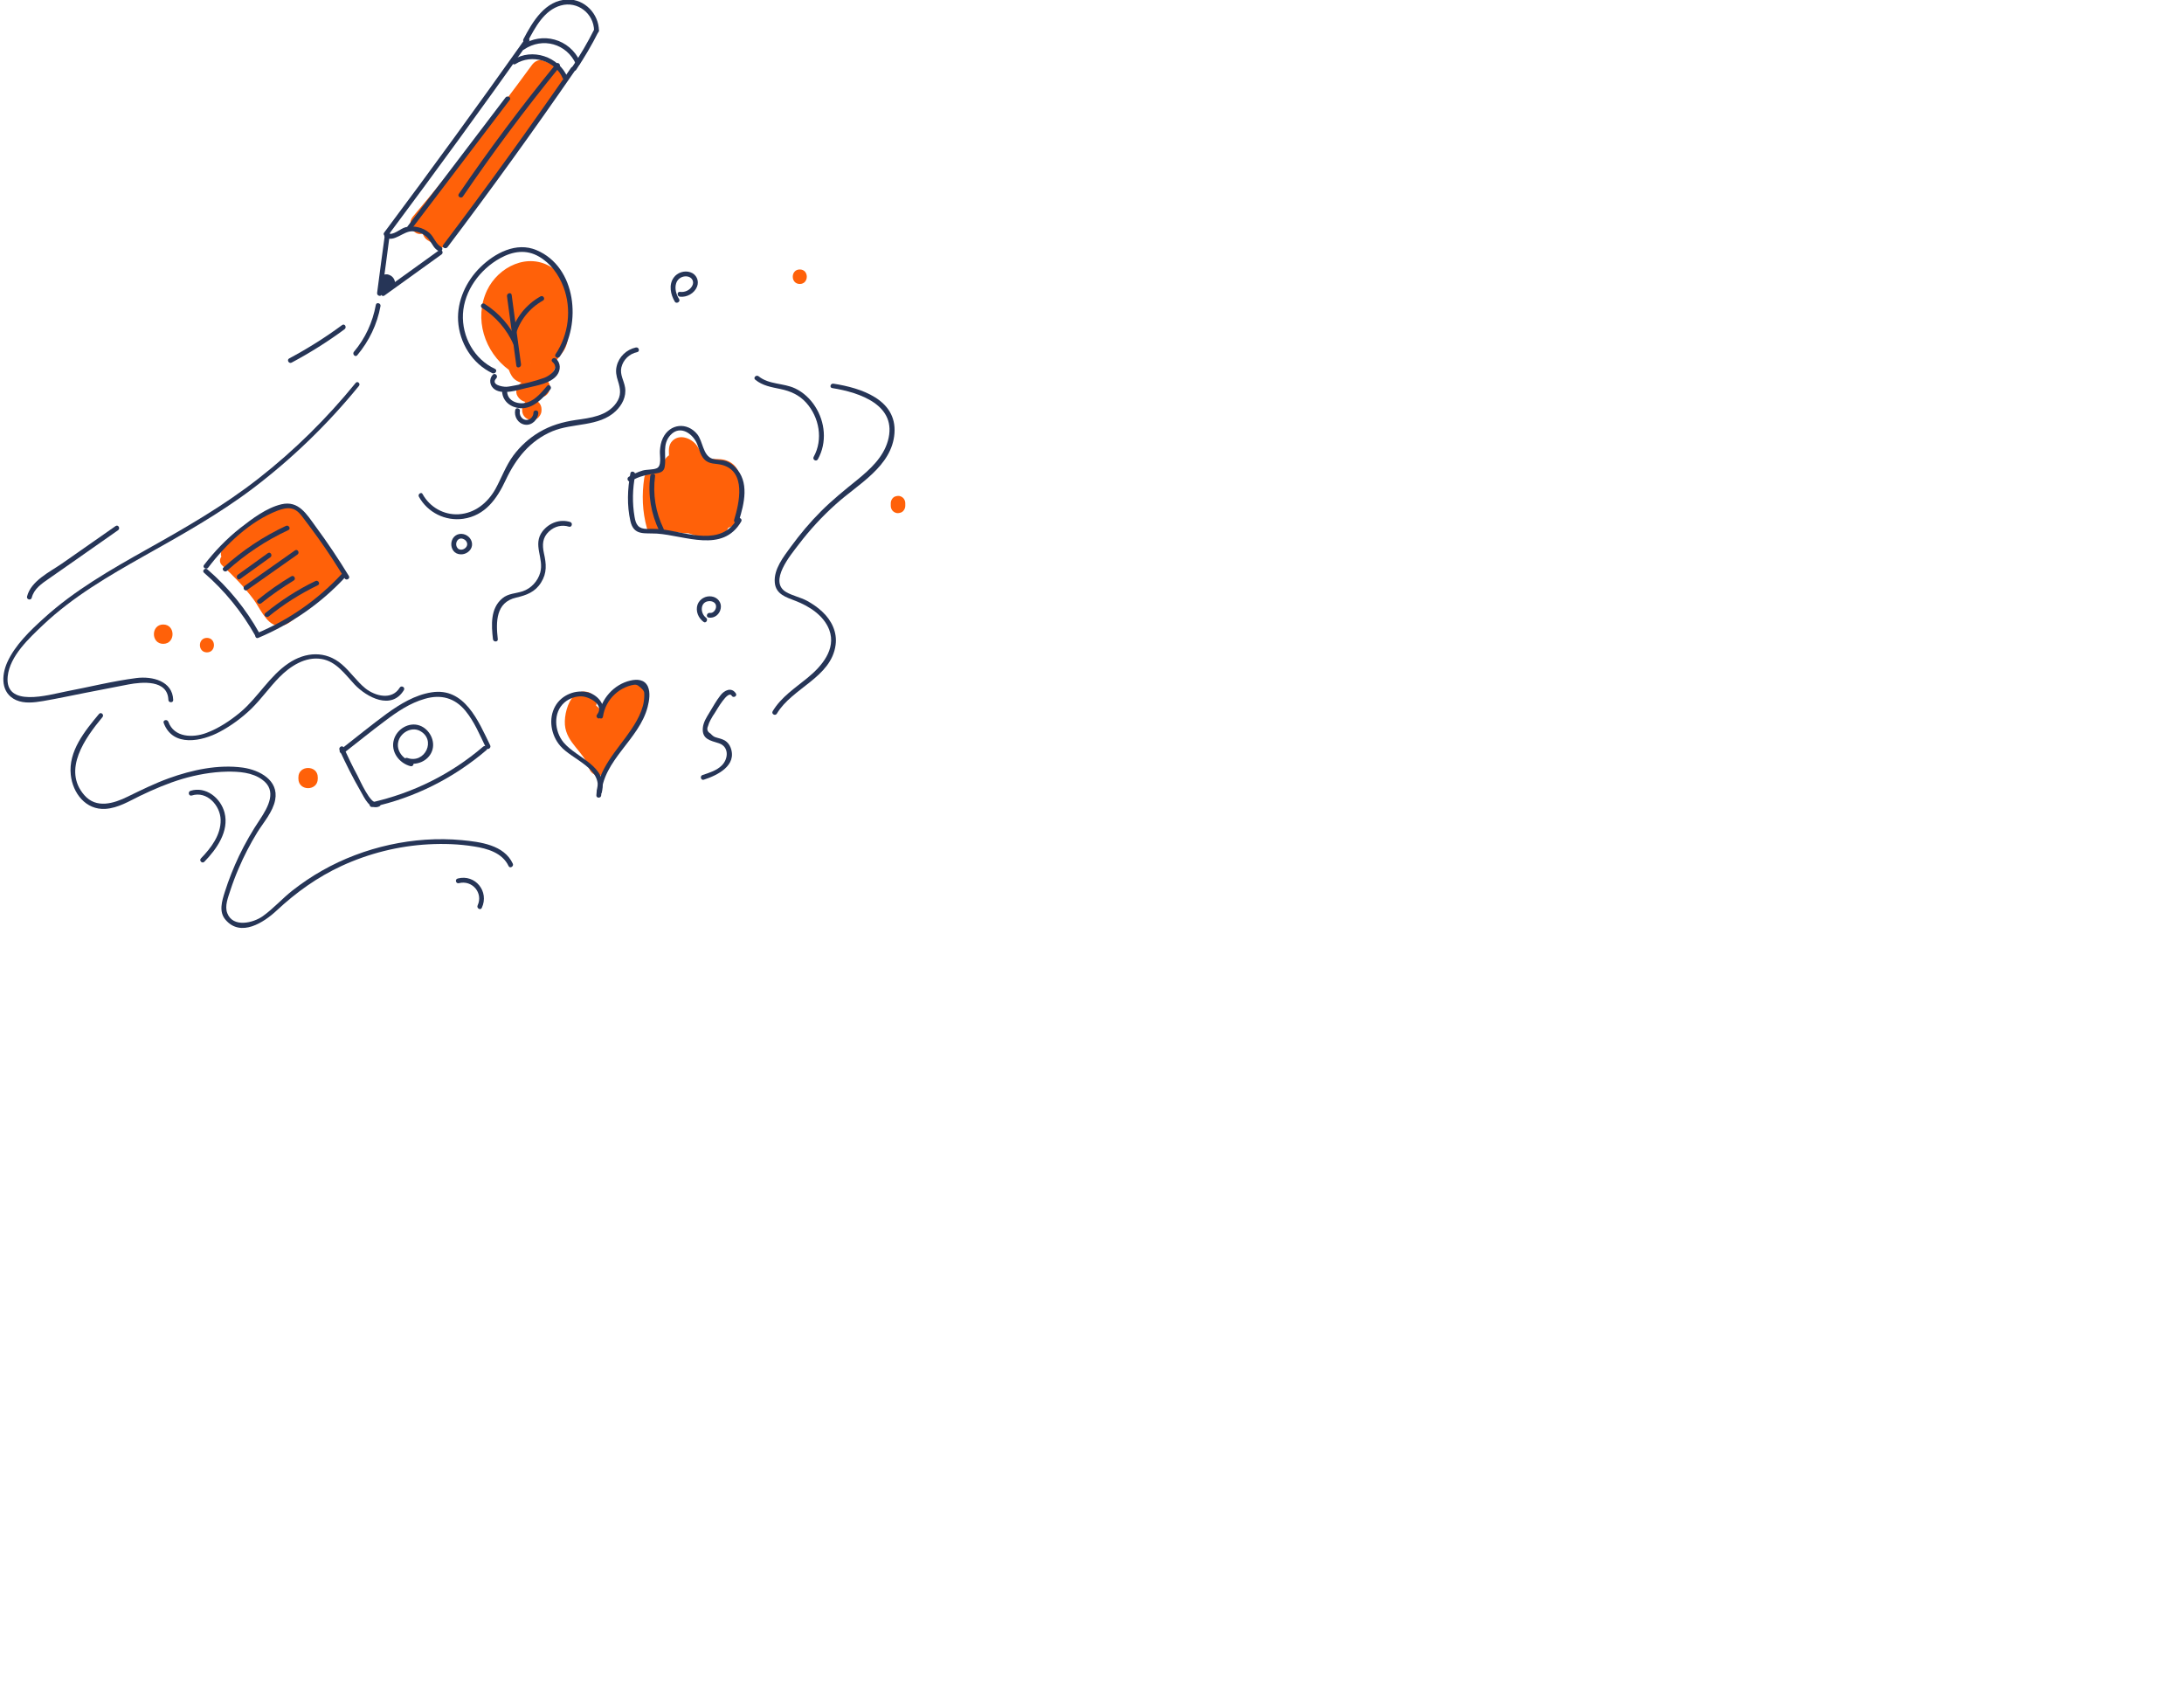 <svg width="550" height="430" xmlns="http://www.w3.org/2000/svg">

 <g>
  <title>background</title>
  <rect fill="none" id="canvas_background" height="402" width="582" y="-1" x="-1"/>
 </g>
 <g>
  <title>Layer 1</title>
  <path id="svg_114" fill="#FF6109" d="m149.979,175.887c-1.015,-2.111 -3.9,-2.273 -5.444,-0.69c-1.665,1.704 -2.437,4.992 -2.275,7.305c0.366,4.667 4.916,6.858 6.135,11.038c0.569,1.908 3.494,2.517 4.469,0.569c1.625,-3.206 3.9,-5.966 5.931,-8.888c1.787,-2.598 4.509,-6.615 3.534,-9.943c-0.406,-1.421 -1.665,-2.638 -3.209,-2.8c-1.869,-0.203 -3.169,0.933 -4.266,2.313c-1.097,1.42 -2.072,2.881 -2.884,4.464c-0.731,1.38 -1.3,3.003 -2.722,3.774c1.178,0.487 2.397,0.974 3.575,1.461c-0.528,-1.745 -1.056,-3.49 -1.544,-5.194c-1.34,0.771 -2.722,1.582 -4.062,2.354c1.828,2.069 4.956,2.353 7.15,0.608c1.015,-0.811 1.584,-1.907 2.275,-2.962c0.325,-0.487 0.609,-0.934 1.097,-1.258c0.325,-0.244 0.731,-0.406 1.137,-0.528c0.813,-0.041 0.772,-0.122 -0.081,-0.244c-0.406,-0.689 -0.813,-1.42 -1.219,-2.11c0,0.081 0,0.203 0,0.284c0.609,-0.771 1.178,-1.583 1.788,-2.354c-0.082,0.041 -0.163,0.041 -0.244,0.082c-2.966,0.933 -1.706,5.641 1.3,4.707c0.081,-0.04 0.162,-0.04 0.244,-0.081c1.096,-0.325 1.706,-1.258 1.787,-2.354c0,-0.081 0,-0.203 0,-0.284c0.041,-0.852 -0.528,-1.664 -1.219,-2.11c-2.031,-1.299 -5.037,-0.041 -6.703,1.298c-0.934,0.772 -1.584,1.664 -2.234,2.679c-0.406,0.649 -0.853,2.029 -1.625,1.136c-1.625,-1.826 -4.753,0.122 -4.063,2.354c0.528,1.745 1.057,3.49 1.544,5.195c0.447,1.542 2.194,2.232 3.575,1.461c2.072,-1.096 3.209,-3.003 4.225,-5.032c0.609,-1.177 1.219,-2.314 1.991,-3.369c0.122,-0.203 1.218,-1.339 1.178,-1.542c-1.056,-0.893 -1.585,-0.852 -1.666,0.122c-0.081,0.324 -0.203,0.608 -0.325,0.893c-2.031,4.91 -6.094,8.644 -8.49,13.351c1.503,0.203 2.965,0.406 4.468,0.569c-0.772,-2.638 -2.518,-4.546 -4.184,-6.656c-0.691,-0.893 -1.463,-1.867 -1.706,-2.963c-0.163,-0.771 -0.082,-1.461 0.122,-2.191c0.121,-0.487 0.284,-0.934 0.487,-1.38c0.691,-0.974 0,-1.218 -2.031,-0.69c1.34,2.882 5.525,0.406 4.184,-2.394z"/>
  <path id="svg_115" fill="#FF6109" d="m152.619,189.198c3.575,-4.301 6.703,-8.887 9.303,-13.798c1.462,-2.76 -2.763,-5.235 -4.225,-2.476c-2.397,4.586 -5.2,8.888 -8.531,12.825c-1.991,2.394 1.422,5.844 3.453,3.449z"/>
  <path id="svg_116" fill="#FF6109" d="m162.247,120.329c-0.65,4.261 -0.487,8.441 0.65,12.621c0.61,2.273 4.144,1.299 3.535,-0.974c-0.935,-3.49 -1.219,-7.102 -0.65,-10.673c0.325,-2.314 -3.21,-3.288 -3.535,-0.974z"/>
  <path id="svg_117" fill="#FF6109" d="m163.628,122.196c4.469,1.907 8.044,-1.827 8.206,-6.21c0,-0.405 -0.243,-1.501 -0.081,-1.866c-0.081,0 -0.162,0 -0.203,0c0.366,0.121 0.65,0.324 0.813,0.689c0.65,0.812 0.975,1.867 1.665,2.679c1.422,1.664 3.372,1.907 5.444,2.029c1.016,0.041 2.234,-0.081 2.844,0.893c0.609,0.933 0.284,2.516 0.203,3.571c-0.081,1.461 -0.203,2.963 -0.325,4.424c-0.041,0.365 -0.406,1.745 0.122,1.217c-0.325,0.366 -1.666,0.447 -2.113,0.569c-2.681,0.608 -5.444,0.852 -8.165,0.689c-1.422,-0.081 -3.575,0.082 -4.388,-1.176c-0.731,-1.177 -0.772,-2.963 -0.569,-4.302c-1.097,0.162 -2.234,0.284 -3.331,0.446c0.975,2.151 1.909,4.302 2.884,6.493c0.65,1.421 3.007,1.015 3.332,-0.446c0.975,-4.383 -0.366,-8.969 1.015,-13.271c-1.015,0.284 -2.031,0.528 -3.047,0.812c1.179,1.42 0.894,4.464 1.179,6.209c0.325,2.029 0.893,3.896 1.828,5.682c0.853,1.542 3.534,0.893 3.412,-0.934c-0.325,-4.87 -0.65,-9.78 -0.934,-14.65c-1.178,0.162 -2.397,0.325 -3.575,0.487c1.706,4.586 1.95,9.375 0.609,14.082c0.894,-0.365 1.788,-0.73 2.681,-1.095c-2.275,-1.746 -3.981,-4.018 -5.159,-6.616c-0.772,-1.663 -3.494,-0.811 -3.412,0.934c0.081,1.623 0.121,3.247 0.203,4.87c1.218,0 2.437,0 3.656,0c-0.081,-2.029 0,-4.018 0.406,-6.006c0.163,-0.69 0.325,-1.421 0.528,-2.111c0.122,-0.446 0.285,-0.933 0.447,-1.38c0.528,-0.649 0.447,-0.892 -0.244,-0.73c1.95,2.76 2.194,6.899 1.869,10.105c1.138,-0.325 2.275,-0.609 3.413,-0.933c-0.935,-1.908 -1.544,-3.937 -1.788,-6.047c-0.122,-1.096 -0.162,-2.192 -0.081,-3.287c0,-0.163 0.203,-1.299 0.122,-1.38c-0.285,0.04 -0.569,0.04 -0.853,0.081c0.162,0.325 0.325,0.609 0.487,0.933c1.869,3.815 2.438,8.117 1.991,12.338c1.137,-0.325 2.275,-0.609 3.412,-0.934c-0.731,-1.583 -1.3,-3.246 -1.625,-4.951c-0.122,-0.73 -0.203,-1.461 -0.122,-2.191c0.041,-0.406 0.122,-0.812 0.244,-1.218c0.447,-0.487 0.488,-0.69 0.122,-0.568c-0.487,-0.081 -0.934,-0.122 -1.422,-0.203c0.65,0.325 1.056,3.531 1.178,4.261c0.244,1.745 0.203,3.572 -0.04,5.317c1.178,0 2.356,0 3.534,0c-0.447,-1.299 -0.772,-2.638 -0.975,-3.978c-0.203,-1.298 -0.081,-2.637 -0.487,-3.896c0.893,2.801 0.731,5.763 -0.082,8.523c1.097,-0.162 2.235,-0.284 3.332,-0.446c-0.488,-1.056 -0.894,-2.192 -1.097,-3.369c-0.122,-0.568 -0.163,-1.136 -0.203,-1.704c0,-0.244 -0.041,-0.487 0,-0.731c0.121,-0.568 -0.163,-0.609 -0.813,-0.162c-0.366,-0.284 -0.731,-0.568 -1.097,-0.852c2.316,3.977 -2.315,8.4 -6.256,7.832c0.447,0.568 0.894,1.177 1.341,1.745c-0.041,-0.73 -0.285,-1.785 -0.041,-2.475c-0.284,0.365 -0.569,0.73 -0.853,1.095c-0.691,0.447 3.006,-0.081 1.462,-0.243c-2.112,-0.203 -2.437,3.044 -0.487,3.571c1.95,0.528 3.737,1.583 5.809,1.339c1.788,-0.202 3.128,-1.258 3.86,-2.84c0.772,-1.664 0.934,-3.612 0.69,-5.439c-0.122,-1.014 -0.365,-1.948 -0.772,-2.84c-0.162,-0.406 -0.365,-0.812 -0.568,-1.218c-0.122,-0.243 -0.285,-0.487 -0.447,-0.73c-0.163,-0.366 -0.244,-0.284 -0.163,0.243c1.138,0.325 2.275,0.609 3.413,0.934c0.04,-0.772 0.122,-1.502 0.162,-2.273c-1.178,0.162 -2.397,0.325 -3.575,0.487c0.691,2.029 0.569,3.896 -0.243,5.884c-0.894,2.192 2.64,3.125 3.534,0.974c1.016,-2.556 1.097,-5.235 0.244,-7.832c-0.65,-1.989 -3.453,-1.583 -3.575,0.487c-0.041,0.771 -0.122,1.501 -0.163,2.273c-0.122,1.785 2.641,2.556 3.413,0.933c0.893,-1.948 0.65,-4.464 -1.422,-5.56c-1.788,-0.933 -4.185,-0.122 -5.038,1.705c-1.178,2.516 1.463,4.748 1.706,7.183c0.122,1.136 0.122,3.409 -1.137,3.977c-1.219,0.528 -3.534,-0.893 -4.672,-1.218c-0.162,1.177 -0.325,2.395 -0.487,3.572c3.696,0.324 3.778,-4.546 1.218,-6.128c-1.259,-0.771 -2.965,-1.38 -4.306,-0.568c-1.666,1.014 -1.178,3.043 -1.137,4.667c0.04,0.73 0.528,1.664 1.34,1.745c6.5,0.933 12.432,-4.262 11.172,-11.039c-0.244,-1.339 -0.772,-2.841 -2.275,-3.125c-1.259,-0.243 -2.519,0.487 -3.047,1.623c-1.34,2.882 0.244,7.143 1.463,9.781c0.69,1.502 2.925,0.974 3.331,-0.446c0.812,-2.719 1.056,-5.52 0.569,-8.32c-0.366,-2.11 -1.016,-4.87 -3.657,-4.951c-5.89,-0.122 -3.453,9.537 -2.437,12.581c0.528,1.542 3.209,1.907 3.534,0c0.488,-3.125 0.447,-6.25 -0.365,-9.334c-0.488,-1.827 -1.463,-5.398 -4.103,-4.465c-2.113,0.771 -2.763,3.815 -2.763,5.804c0,2.922 1.056,5.803 2.275,8.36c0.853,1.826 3.25,0.69 3.413,-0.933c0.365,-3.409 0.081,-6.859 -0.894,-10.146c-0.691,-2.314 -1.95,-6.981 -5.038,-6.859c-3.006,0.081 -3.168,3.937 -3.168,6.128c0,3.531 0.893,6.94 2.437,10.146c0.853,1.786 3.25,0.69 3.413,-0.933c0.325,-2.882 0.04,-5.804 -0.854,-8.563c-0.65,-2.03 -1.706,-4.952 -4.143,-5.236c-2.682,-0.284 -3.616,2.801 -4.225,4.789c-0.894,2.922 -1.178,6.006 -1.057,9.091c0.122,2.354 3.738,2.354 3.657,0c-0.082,-1.624 -0.122,-3.247 -0.203,-4.87c-1.138,0.324 -2.275,0.609 -3.413,0.933c1.463,3.206 3.697,5.804 6.459,7.914c0.975,0.73 2.397,-0.081 2.682,-1.096c1.543,-5.276 1.34,-10.876 -0.61,-16.03c-0.69,-1.786 -3.737,-1.705 -3.575,0.487c0.325,4.87 0.65,9.78 0.935,14.65c1.137,-0.324 2.275,-0.608 3.412,-0.933c-2.112,-3.937 -0.69,-9.172 -3.575,-12.662c-0.934,-1.136 -2.681,-0.406 -3.047,0.812c-1.422,4.342 -0.04,8.887 -1.015,13.27c1.097,-0.162 2.234,-0.284 3.331,-0.446c-0.975,-2.151 -1.909,-4.302 -2.884,-6.493c-0.61,-1.38 -3.088,-1.056 -3.332,0.446c-0.447,2.841 -0.243,6.818 2.235,8.766c1.137,0.893 2.64,0.974 4.062,1.136c1.91,0.203 3.86,0.284 5.81,0.163c1.868,-0.122 3.696,-0.406 5.525,-0.812c1.218,-0.284 2.843,-0.487 3.697,-1.461c1.096,-1.177 0.893,-3.084 1.015,-4.586c0.122,-1.786 0.325,-3.531 0.366,-5.316c0.04,-2.922 -1.138,-5.479 -4.144,-6.21c-1.219,-0.284 -2.478,-0.121 -3.738,-0.324c-1.95,-0.284 -2.153,-1.948 -3.209,-3.328c-1.341,-1.786 -4.225,-2.922 -6.053,-1.177c-1.178,1.136 -0.934,2.597 -0.894,4.058c0.041,1.299 -0.609,4.586 -2.681,3.693c-2.478,-0.568 -4.347,2.598 -2.194,3.491z"/>
  <path id="svg_118" fill="#FF6109" d="m55.973,142.406c2.844,2.598 5.525,5.398 7.841,8.482c1.544,2.029 3.128,6.088 5.891,6.656c1.625,0.325 2.925,-0.528 4.144,-1.502c1.666,-1.339 3.291,-2.719 4.956,-4.099c1.666,-1.379 3.291,-2.719 4.956,-4.099c1.178,-0.974 2.519,-1.866 2.6,-3.53c0.081,-1.583 -0.934,-2.76 -1.869,-3.937c-1.3,-1.664 -2.641,-3.328 -3.941,-4.992c-1.3,-1.664 -2.641,-3.327 -3.941,-4.991c-0.975,-1.218 -1.869,-2.841 -3.494,-3.206c-1.462,-0.325 -2.803,0.527 -4.022,1.176c-1.625,0.853 -3.209,1.827 -4.713,2.841c-2.966,2.029 -5.728,4.343 -8.247,6.94c-0.772,0.812 -0.691,2.313 0.366,2.881c2.641,1.34 5.159,2.922 7.434,4.87c1.016,0.853 1.991,1.786 2.925,2.76c0.447,0.487 0.894,0.974 1.341,1.502c0.284,0.324 0.569,0.69 0.853,1.014c0.366,0.974 0.894,0.934 1.544,-0.203c0.163,1.096 0.284,2.232 0.447,3.328c4.225,-2.557 8.084,-5.722 11.416,-9.375c1.381,-1.542 -0.366,-3.896 -2.234,-2.881c-2.844,1.542 -5.769,2.8 -8.816,3.774c0.691,0.893 1.381,1.786 2.072,2.679c1.706,-2.719 3.819,-5.073 6.297,-7.143c-0.975,-0.73 -1.909,-1.461 -2.884,-2.232c-2.234,3.328 -5.037,6.25 -8.247,8.644c0.894,0.69 1.788,1.38 2.681,2.07c1.056,-3.815 3.209,-7.183 6.419,-9.578c-0.853,-0.852 -1.666,-1.664 -2.519,-2.516c-1.828,3.612 -4.388,6.696 -7.678,9.05c0.609,0 1.219,0 1.828,0c0.122,0.122 0.203,0.284 0.325,0.406c0.081,-0.325 0.163,-0.649 0.244,-0.933c0.122,-0.406 0.244,-0.812 0.406,-1.258c0.366,-1.096 0.853,-2.111 1.381,-3.125c1.016,-1.908 2.275,-3.572 3.778,-5.114c-0.975,-0.73 -1.909,-1.461 -2.884,-2.232c-2.153,4.424 -5.119,8.279 -8.856,11.526c1.056,0.446 2.072,0.852 3.128,1.298c0.447,-4.788 2.519,-9.171 5.891,-12.621c-0.975,-0.73 -1.909,-1.461 -2.884,-2.232c-1.666,3.247 -4.103,5.803 -7.272,7.63c0.934,0.527 1.828,1.055 2.763,1.582c-0.041,-1.461 0.163,-2.881 0.853,-4.18c0.284,-0.568 0.65,-1.095 1.056,-1.542c0.65,-0.771 1.869,-0.974 0.731,-1.704c-0.528,-0.65 -0.812,-0.609 -0.853,0.203c-0.203,0.405 -0.366,0.811 -0.569,1.217c-0.325,0.609 -0.65,1.177 -0.975,1.745c-0.366,0.568 -0.731,1.136 -1.137,1.664c-0.325,0.406 -0.609,0.812 -0.975,1.218c-0.569,0.324 -0.609,0.568 -0.122,0.689c0.284,0.366 0.569,0.731 0.853,1.096c-0.406,-1.298 0.934,-3.733 1.544,-4.829c0.366,-0.609 2.478,-4.099 3.413,-3.896c0.447,0.081 1.056,2.354 1.219,2.759c0.325,0.893 0.609,1.827 0.812,2.76c0.203,0.934 0.447,1.908 0.447,2.841c0,1.096 0,1.136 -0.894,0.365c-2.559,-2.191 -2.844,-7.751 0.934,-9.009c1.909,-0.65 2.478,1.785 2.925,3.165c0.65,1.989 1.259,4.018 1.909,6.047c1.016,-0.609 2.031,-1.177 3.047,-1.786c-2.275,-2.232 -3.494,-5.072 -3.575,-8.279c-0.772,0.569 -1.544,1.177 -2.316,1.746c4.266,1.623 4.956,6.98 5.525,10.876c0.325,2.313 3.859,1.339 3.534,-0.974c-0.812,-5.519 -2.316,-11.282 -8.084,-13.433c-1.097,-0.406 -2.356,0.649 -2.316,1.745c0.081,4.139 1.706,7.914 4.631,10.836c1.259,1.258 3.616,0 3.047,-1.786c-0.731,-2.313 -1.381,-4.627 -2.194,-6.899c-0.569,-1.624 -1.3,-3.328 -2.803,-4.302c-3.25,-2.151 -7.069,0.284 -8.734,3.247c-1.909,3.449 -1.422,7.751 1.178,10.673c2.153,2.394 6.338,3.693 7.516,-0.325c1.056,-3.571 -0.772,-8.847 -2.559,-11.931c-2.438,-4.14 -6.459,-1.015 -8.531,1.664c-1.097,1.42 -1.95,2.962 -2.559,4.626c-0.569,1.542 -1.503,4.059 -0.366,5.56c2.681,3.49 6.541,-2.435 7.719,-4.383c1.016,-1.623 2.478,-3.855 2.234,-5.884c-0.244,-1.908 -2.031,-2.801 -3.737,-2.07c-3.737,1.623 -5.647,6.615 -5.484,10.389c0.041,1.38 1.503,2.273 2.763,1.583c3.656,-2.11 6.622,-5.195 8.572,-8.928c0.934,-1.786 -1.381,-3.734 -2.884,-2.232c-4.062,4.139 -6.419,9.415 -6.947,15.178c-0.163,1.704 2.031,2.232 3.128,1.298c3.941,-3.409 7.15,-7.589 9.425,-12.256c0.853,-1.785 -1.341,-3.774 -2.884,-2.232c-2.356,2.435 -4.225,5.235 -5.525,8.36c-0.853,2.07 -2.641,6.007 0.122,7.427c0.569,0.284 1.3,0.365 1.828,0c3.819,-2.719 6.906,-6.169 9.019,-10.349c0.731,-1.461 -0.894,-3.693 -2.519,-2.516c-3.981,3.003 -6.784,6.98 -8.084,11.769c-0.406,1.421 1.341,3.044 2.681,2.07c3.778,-2.76 6.947,-6.047 9.588,-9.943c1.219,-1.826 -1.381,-3.449 -2.884,-2.232c-2.722,2.232 -4.997,4.87 -6.866,7.873c-0.853,1.339 0.569,3.166 2.072,2.679c3.372,-1.055 6.622,-2.435 9.709,-4.14c-0.731,-0.974 -1.462,-1.907 -2.234,-2.881c-3.128,3.449 -6.703,6.412 -10.684,8.806c-1.462,0.893 -0.975,2.76 0.447,3.328c1.706,0.69 3.534,-0.69 3.616,-2.435c0.122,-2.11 -2.072,-4.099 -3.372,-5.479c-3.291,-3.571 -7.231,-6.493 -11.537,-8.644c0.122,0.974 0.244,1.908 0.366,2.882c1.909,-1.948 3.941,-3.734 6.094,-5.357c1.95,-1.461 4.388,-3.409 6.703,-4.18c0.691,-0.244 0.65,-0.366 1.219,0.202c0.569,0.569 1.016,1.259 1.462,1.867c0.894,1.137 1.828,2.314 2.722,3.45c0.975,1.258 1.991,2.516 2.966,3.774c0.528,0.69 2.681,2.76 2.519,3.531c-0.163,0.893 -2.397,2.191 -3.128,2.8c-1.137,0.934 -2.275,1.867 -3.413,2.8c-1.137,0.934 -2.275,1.867 -3.413,2.801c-0.487,0.405 -1.544,1.582 -2.397,1.136c-0.325,-0.162 -0.894,-1.38 -1.097,-1.664c-2.966,-4.464 -6.5,-8.482 -10.441,-12.094c-1.625,-1.42 -4.225,1.137 -2.478,2.719z"/>
  <path id="svg_119" fill="#FF6109" d="m57.922,139.159c1.462,2.841 10.644,18.668 14.544,13.271c1.381,-1.908 -1.788,-3.734 -3.169,-1.826c-0.081,0.081 -0.122,0.202 -0.203,0.284c0.528,-0.284 1.056,-0.609 1.584,-0.893c-0.691,0.081 -2.356,-2.232 -2.803,-2.76c-0.894,-1.014 -1.788,-2.029 -2.6,-3.125c-1.584,-2.151 -2.966,-4.423 -4.184,-6.777c-1.056,-2.111 -4.225,-0.244 -3.169,1.826z"/>
  <path id="svg_120" fill="#FF6109" d="m130.6,89.04c-4.347,-3.166 -6.013,-9.659 -3.291,-14.407c1.341,-2.354 3.778,-4.261 6.622,-3.937c2.925,0.325 4.347,2.435 4.55,5.195c0.122,1.542 -0.041,3.125 -0.081,4.667c-0.081,1.461 0.081,3.166 -0.325,4.586c-0.406,1.42 -1.869,2.192 -2.438,3.612c-0.487,1.218 0.041,2.273 -1.381,2.679c-0.406,0.122 -0.975,0.081 -1.341,0.203c-0.65,-0.081 -0.65,0.041 0,0.325c-0.162,-0.528 -0.284,-1.015 -0.446,-1.542c-0.529,-1.786 -1.057,-3.612 -1.585,-5.397c-0.894,-3.003 -2.762,-7.427 -0.406,-10.227c-0.975,0.122 -1.95,0.243 -2.966,0.365c1.422,1.055 0.894,5.357 0.975,6.818c0.122,3.044 0.244,6.088 0.366,9.131c0.122,3.206 4.55,3.084 4.875,0c0.325,-3.206 -0.122,-6.372 -0.244,-9.618c-0.081,-1.38 -0.081,-2.8 0.122,-4.18c0.081,-0.69 0.244,-1.339 0.447,-1.989c0.122,-0.446 0.325,-0.893 0.528,-1.299c0.447,-0.69 0.447,-0.771 0.041,-0.243c-0.61,0.081 -1.26,0.162 -1.869,0.243c-0.122,-0.041 0.447,1.461 0.528,1.786c0.163,0.609 0.244,1.258 0.325,1.867c0.163,1.704 0.163,3.45 0.081,5.154c-0.04,0.771 -0.122,1.542 -0.243,2.354c-0.082,0.487 -0.163,0.974 -0.244,1.461c-0.406,0.974 0.284,1.218 2.072,0.609c0.162,-0.325 -0.285,-1.623 -0.325,-1.988c-0.082,-0.852 -0.122,-1.745 -0.082,-2.597c0.041,-1.664 0.244,-3.247 0.65,-4.87c0.122,-0.487 0.244,-0.933 0.407,-1.42c0.609,-1.055 -0.041,-1.42 -1.95,-1.055c-0.163,0.284 0.487,1.826 0.568,2.11c0.366,1.704 0.447,3.45 0.285,5.195c-0.081,0.812 -0.163,3.45 -1.097,3.652c-3.047,0.731 -1.747,5.438 1.3,4.708c3.209,-0.771 4.103,-4.018 4.509,-6.899c0.447,-3.409 0.285,-7.264 -1.015,-10.47c-1.26,-3.084 -4.957,-3.125 -6.582,-0.284c-1.624,2.841 -1.99,6.859 -1.95,10.065c0.041,2.597 0.082,7.061 3.21,7.995c3.453,1.015 4.672,-2.719 5.037,-5.316c0.488,-3.409 0.61,-6.899 0.041,-10.308c-0.406,-2.516 -2.031,-7.346 -5.484,-6.412c-3.332,0.852 -3.982,6.656 -4.144,9.415c-0.203,4.139 0.69,8.238 0.284,12.378c1.625,0 3.25,0 4.875,0c-0.162,-4.099 -0.325,-8.198 -0.528,-12.297c-0.122,-3.125 -0.609,-5.885 -3.25,-7.833c-0.772,-0.609 -2.315,-0.365 -2.965,0.365c-2.682,3.166 -2.885,7.062 -1.951,10.958c0.488,2.11 1.179,4.221 1.788,6.29c0.569,1.948 0.894,4.302 1.95,6.006c1.666,2.76 6.297,2.11 8.694,0.69c1.259,-0.731 2.112,-1.948 2.437,-3.368c0.203,-0.893 0.122,-1.258 0.691,-1.989c0.65,-0.812 1.3,-1.461 1.706,-2.435c0.691,-1.542 0.731,-3.247 0.813,-4.87c0.081,-2.029 0.284,-4.099 0.243,-6.169c-0.081,-3.612 -1.259,-7.021 -4.387,-9.091c-6.013,-3.977 -13.569,-0.284 -16.413,5.722c-3.331,7.102 -0.65,15.503 5.566,20.048c2.478,1.907 4.916,-2.313 2.397,-4.139z"/>
  <path id="svg_121" fill="#FF6109" d="m130.357,99.793c0.813,1.299 2.275,1.786 3.738,1.339c0.65,-0.203 1.218,-0.568 1.706,-1.014c0.122,-0.122 0.284,-0.244 0.406,-0.406c0.122,-0.122 0.081,-0.122 -0.081,0.041c0.772,-0.406 0.162,-0.528 -1.788,-0.446c0.975,0.812 2.519,1.014 3.453,0c0.854,-0.893 1.016,-2.557 0,-3.45c-1.178,-1.015 -2.681,-1.177 -4.062,-0.365c-0.447,0.243 -0.894,0.609 -1.219,1.015c-0.284,0.365 0.366,-0.243 -0.081,0.081c0.081,-0.041 0.162,-0.081 0.244,-0.081c-0.853,0.203 -0.244,0.487 1.828,0.852c-0.691,-1.096 -2.194,-1.623 -3.331,-0.893c-1.016,0.69 -1.544,2.192 -0.813,3.328z"/>
  <path id="svg_122" fill="#FF6109" d="m131.494,102.999c0,0.122 0,0.244 0,0.366c0,0.608 0.285,1.298 0.731,1.704c0.407,0.406 1.097,0.731 1.707,0.731c0.65,-0.041 1.3,-0.244 1.706,-0.731c0.447,-0.487 0.731,-1.055 0.731,-1.704c0,-0.122 0,-0.244 0,-0.366c0,-0.608 -0.284,-1.298 -0.731,-1.704c-0.406,-0.406 -1.097,-0.731 -1.706,-0.731c-0.65,0.041 -1.3,0.244 -1.707,0.731c-0.446,0.446 -0.731,1.015 -0.731,1.704z"/>
  <path id="svg_123" fill="#FF6109" d="m107.364,58.114c10.685,-12.703 20.922,-25.77 30.753,-39.203c-0.934,0.365 -1.828,0.731 -2.762,1.136c0.934,0.284 1.625,0.771 2.315,1.461c-0.121,-0.974 -0.243,-1.948 -0.365,-2.963c-9.385,13.393 -18.728,26.744 -28.113,40.137c1.097,-0.284 2.235,-0.568 3.332,-0.893c-0.813,-0.487 -1.625,-0.974 -2.438,-1.502c0.284,1.096 0.569,2.232 0.894,3.328c4.265,-5.56 8.165,-11.323 11.7,-17.37c1.584,-2.719 -2.641,-5.154 -4.225,-2.476c-3.535,6.006 -7.435,11.81 -11.7,17.37c-0.813,1.055 -0.122,2.719 0.894,3.328c0.812,0.487 1.625,0.974 2.437,1.502c1.178,0.731 2.6,0.203 3.331,-0.893c9.385,-13.393 18.728,-26.744 28.113,-40.137c0.609,-0.893 0.325,-2.232 -0.366,-2.963c-1.259,-1.299 -2.762,-2.192 -4.469,-2.719c-1.096,-0.365 -2.112,0.243 -2.762,1.136c-9.547,13.068 -19.541,25.811 -29.981,38.189c-2.032,2.476 1.422,5.966 3.412,3.531z"/>
  <path id="svg_124" fill="#FF6109" d="m80.023,196.098c0,-0.122 0,-0.244 0,-0.366c0,-3.125 -4.875,-3.125 -4.875,0c0,0.122 0,0.244 0,0.366c0,3.165 4.875,3.165 4.875,0c0,-0.122 0,-0.244 0,-0.366c0,-3.125 -4.875,-3.125 -4.875,0c0,0.122 0,0.244 0,0.366c0,3.165 4.875,3.165 4.875,0z"/>
  <path id="svg_125" fill="#FF6109" d="m41.104,162.129c3.128,0 3.128,-4.87 0,-4.87c-3.128,0 -3.128,4.87 0,4.87z"/>
  <path id="svg_126" fill="#FF6109" d="m52.113,164.28c2.356,0 2.356,-3.652 0,-3.652c-2.356,0 -2.356,3.652 0,3.652z"/>
  <path id="svg_127" fill="#FF6109" d="m201.41,71.507c2.356,0 2.356,-3.652 0,-3.652c-2.356,0 -2.356,3.652 0,3.652z"/>
  <path id="svg_128" fill="#FF6109" d="m224.322,126.7c0,0.243 0,0.446 0,0.69c0,0.487 0.203,0.974 0.528,1.298c0.325,0.325 0.854,0.569 1.3,0.528c0.488,-0.041 0.975,-0.162 1.3,-0.528c0.325,-0.365 0.529,-0.811 0.529,-1.298c0,-0.244 0,-0.447 0,-0.69c0,-0.487 -0.204,-0.974 -0.529,-1.299c-0.325,-0.325 -0.853,-0.568 -1.3,-0.527c-0.487,0.04 -0.975,0.162 -1.3,0.527c-0.325,0.365 -0.528,0.812 -0.528,1.299z"/>
  <path id="svg_129" fill="#263557" d="m209.574,97.724c6.906,1.096 16.575,4.302 14.016,13.311c-1.178,4.14 -4.428,7.102 -7.638,9.74c-3.168,2.557 -6.297,5.073 -9.181,7.954c-2.762,2.76 -5.281,5.763 -7.597,8.929c-1.828,2.516 -4.347,5.641 -4.062,9.009c0.243,3.003 2.884,3.734 5.281,4.667c3.453,1.34 7.109,3.693 8.45,7.305c1.787,4.87 -1.95,9.172 -5.484,12.054c-3.169,2.597 -6.622,4.829 -8.775,8.4c-0.407,0.69 0.65,1.299 1.056,0.609c3.859,-6.493 13.69,-9.091 14.787,-17.288c0.447,-3.207 -1.015,-6.21 -3.331,-8.361c-1.137,-1.095 -2.478,-1.988 -3.859,-2.759c-1.666,-0.893 -3.616,-1.258 -5.241,-2.192c-4.55,-2.638 1.138,-9.375 3.088,-11.931c2.803,-3.693 5.931,-7.102 9.384,-10.187c5.525,-5.032 14.178,-9.496 14.787,-17.897c0.61,-8.522 -8.531,-11.404 -15.275,-12.459c-0.853,-0.203 -1.178,0.974 -0.406,1.096z"/>
  <path id="svg_130" fill="#263557" d="m89.568,96.426c-7.231,8.888 -15.397,16.964 -24.416,24.025c-8.856,6.94 -18.484,12.459 -28.275,17.938c-9.019,5.073 -18.119,10.268 -25.837,17.288c-3.453,3.125 -7.272,6.778 -9.222,11.12c-1.503,3.369 -1.625,7.752 2.234,9.497c2.112,0.933 4.591,0.609 6.784,0.243c3.575,-0.608 7.109,-1.38 10.644,-2.069c3.616,-0.69 7.231,-1.421 10.847,-2.111c3.453,-0.649 9.912,-1.258 10.075,3.896c0.041,0.771 1.259,0.771 1.219,0c-0.163,-4.789 -5.281,-6.006 -9.222,-5.519c-6.013,0.771 -11.944,2.273 -17.916,3.409c-4.184,0.812 -15.356,4.18 -14.544,-3.815c0.528,-5.154 5.403,-9.618 8.938,-12.987c7.475,-7.061 16.453,-12.296 25.391,-17.329c9.384,-5.275 18.728,-10.47 27.341,-16.963c9.912,-7.508 18.891,-16.193 26.731,-25.811c0.569,-0.568 -0.284,-1.42 -0.772,-0.812z"/>
  <path id="svg_131" fill="#263557" d="m24.933,179.783c-3.575,4.302 -7.759,9.375 -7.109,15.341c0.487,4.586 3.778,8.887 8.734,8.563c3.169,-0.203 5.972,-1.948 8.734,-3.287c3.453,-1.664 6.987,-3.166 10.644,-4.262c3.616,-1.055 7.394,-1.745 11.172,-1.826c3.006,-0.041 6.419,0.162 8.938,2.029c3.819,2.76 1.462,6.899 -0.569,9.984c-1.991,2.962 -3.737,6.006 -5.281,9.212c-1.381,2.922 -2.6,5.966 -3.575,9.05c-0.731,2.313 -1.584,5.033 0.203,7.062c3.819,4.423 9.628,0.649 12.838,-2.354c4.916,-4.586 10.238,-8.401 16.372,-11.242c6.866,-3.165 14.341,-5.032 21.857,-5.438c3.819,-0.203 7.678,-0.081 11.456,0.528c3.372,0.527 7.15,1.582 8.734,4.951c0.325,0.69 1.382,0.081 1.057,-0.609c-2.194,-4.748 -8.207,-5.479 -12.838,-5.925c-6.053,-0.568 -12.228,-0.122 -18.159,1.177c-5.931,1.299 -11.741,3.49 -17.022,6.493c-2.6,1.461 -5.037,3.125 -7.394,4.951c-2.641,2.07 -4.875,4.627 -7.556,6.534c-2.397,1.705 -7.516,2.963 -8.938,-0.771c-0.691,-1.826 0.203,-3.936 0.772,-5.722c0.609,-1.867 1.3,-3.693 2.072,-5.479c1.341,-3.165 2.925,-6.209 4.713,-9.131c1.584,-2.557 3.941,-5.154 4.509,-8.198c0.934,-4.951 -3.941,-7.508 -8.125,-8.117c-6.216,-0.852 -12.797,0.569 -18.647,2.679c-3.575,1.299 -6.947,2.963 -10.359,4.626c-3.534,1.746 -7.922,3.085 -10.928,-0.365c-5.606,-6.412 0.284,-14.488 4.55,-19.642c0.528,-0.568 -0.325,-1.42 -0.853,-0.812z"/>
  <path id="svg_132" fill="#263557" d="m48.294,200.319c3.819,-1.217 7.191,2.516 7.272,6.128c0.081,3.815 -2.438,7.102 -4.956,9.7c-0.569,0.568 0.325,1.42 0.853,0.852c3.087,-3.166 6.297,-7.67 5.078,-12.378c-0.975,-3.693 -4.713,-6.696 -8.572,-5.479c-0.731,0.244 -0.447,1.421 0.325,1.177z"/>
  <path id="svg_133" fill="#263557" d="m190.197,95.614c1.869,1.542 4.062,1.867 6.378,2.354c2.519,0.528 4.713,1.502 6.459,3.449c3.291,3.693 4.307,9.253 1.869,13.636c-0.365,0.69 0.65,1.299 1.056,0.609c2.357,-4.221 1.869,-9.415 -0.731,-13.392c-1.219,-1.867 -2.925,-3.491 -4.997,-4.465c-2.925,-1.38 -6.581,-0.933 -9.181,-3.044c-0.609,-0.487 -1.462,0.365 -0.853,0.852z"/>
  <path id="svg_134" fill="#263557" d="m41.224,182.057c2.316,6.209 9.669,4.626 14.178,2.191c2.884,-1.542 5.566,-3.531 7.922,-5.803c2.519,-2.476 4.55,-5.398 7.028,-7.914c2.722,-2.76 6.541,-5.276 10.644,-4.586c3.697,0.609 5.931,3.896 8.287,6.412c3.087,3.247 9.303,6.575 12.431,1.421c0.406,-0.69 -0.65,-1.299 -1.056,-0.609c-1.991,3.246 -6.216,2.11 -8.653,0.162c-2.194,-1.786 -3.778,-4.221 -5.931,-6.047c-4.062,-3.49 -9.141,-3.165 -13.447,-0.243c-4.753,3.206 -7.638,8.522 -11.984,12.215c-2.559,2.151 -5.525,4.14 -8.694,5.317c-3.372,1.258 -8.084,1.177 -9.547,-2.801c-0.284,-0.771 -1.462,-0.446 -1.178,0.285z"/>
  <path id="svg_135" fill="#263557" d="m51.38,144.232c5.2,4.505 9.547,9.862 12.919,15.869c0.366,0.689 1.422,0.081 1.056,-0.609c-3.413,-6.128 -7.8,-11.526 -13.122,-16.112c-0.569,-0.527 -1.462,0.365 -0.853,0.852z"/>
  <path id="svg_136" fill="#263557" d="m52.437,142.934c4.388,-5.804 10.603,-11.729 17.509,-14.367c1.097,-0.405 2.356,-0.771 3.534,-0.487c1.462,0.325 2.316,1.583 3.169,2.719c1.219,1.583 2.397,3.207 3.575,4.83c2.316,3.247 4.509,6.615 6.581,10.024c0.406,0.649 1.462,0.041 1.056,-0.609c-2.6,-4.261 -5.403,-8.441 -8.369,-12.459c-2.234,-3.044 -4.266,-6.615 -8.613,-5.6c-3.778,0.892 -7.394,3.652 -10.359,5.965c-3.453,2.719 -6.5,5.885 -9.181,9.375c-0.406,0.609 0.65,1.218 1.097,0.609z"/>
  <path id="svg_137" fill="#263557" d="m65.031,160.628c8.287,-3.49 15.681,-8.604 21.816,-15.178c0.528,-0.568 -0.325,-1.421 -0.853,-0.852c-5.972,6.412 -13.203,11.485 -21.288,14.853c-0.731,0.325 -0.406,1.502 0.325,1.177z"/>
  <path id="svg_138" fill="#263557" d="m57.149,143.745c4.631,-4.18 9.791,-7.629 15.478,-10.267c0.691,-0.325 0.081,-1.38 -0.609,-1.055c-5.769,2.678 -11.009,6.209 -15.722,10.47c-0.609,0.487 0.284,1.38 0.853,0.852z"/>
  <path id="svg_139" fill="#263557" d="m60.521,145.775c2.519,-1.826 5.037,-3.612 7.556,-5.438c0.65,-0.447 0.041,-1.502 -0.609,-1.055c-2.519,1.826 -5.037,3.612 -7.556,5.438c-0.65,0.487 -0.041,1.542 0.609,1.055z"/>
  <path id="svg_140" fill="#263557" d="m62.228,148.576c4.225,-2.963 8.45,-5.966 12.675,-8.929c0.65,-0.446 0.041,-1.501 -0.609,-1.055c-4.225,2.963 -8.45,5.966 -12.675,8.929c-0.65,0.446 -0.041,1.501 0.609,1.055z"/>
  <path id="svg_141" fill="#263557" d="m65.802,151.904c2.6,-2.11 5.322,-3.977 8.166,-5.722c0.691,-0.406 0.041,-1.461 -0.609,-1.056c-2.966,1.746 -5.769,3.734 -8.409,5.885c-0.609,0.528 0.244,1.38 0.853,0.893z"/>
  <path id="svg_142" fill="#263557" d="m67.671,155.231c3.819,-3.125 7.963,-5.722 12.391,-7.873c0.691,-0.325 0.081,-1.38 -0.609,-1.055c-4.55,2.191 -8.734,4.91 -12.634,8.076c-0.609,0.487 0.244,1.339 0.853,0.852z"/>
  <path id="svg_143" fill="#263557" d="m151.196,180.717c1.991,-2.516 -0.365,-5.601 -3.006,-6.331c-3.169,-0.893 -6.784,0.609 -8.369,3.449c-1.787,3.166 -1.056,7.305 1.26,9.984c2.965,3.49 10.684,5.601 9.303,11.363c-0.203,0.771 0.975,1.096 1.178,0.325c1.584,-6.574 -6.338,-8.604 -9.628,-12.54c-2.316,-2.8 -2.722,-7.508 0.203,-10.065c1.178,-1.015 2.844,-1.623 4.387,-1.542c1.828,0.081 5.769,2.07 3.86,4.545c-0.528,0.568 0.325,1.421 0.812,0.812z"/>
  <path id="svg_144" fill="#263557" d="m151.847,180.473c0.325,-2.191 1.341,-4.139 2.966,-5.641c0.772,-0.73 1.666,-1.299 2.641,-1.745c0.487,-0.203 1.015,-0.406 1.543,-0.528c1.138,-0.243 1.382,-0.243 2.316,0.569c0.934,0.852 0.975,1.095 0.934,2.272c0,0.447 -0.081,0.893 -0.122,1.299c-0.121,0.812 -0.365,1.583 -0.65,2.354c-0.609,1.664 -1.543,3.206 -2.518,4.667c-3.494,5.195 -8.491,9.943 -8.775,16.558c-0.041,0.771 1.178,0.771 1.218,0c0.366,-8.888 9.588,-14.001 11.7,-22.28c0.407,-1.583 0.732,-3.612 0.041,-5.154c-0.853,-1.786 -2.722,-1.867 -4.428,-1.461c-4.144,0.974 -7.313,4.585 -7.963,8.766c-0.203,0.771 0.975,1.136 1.097,0.324z"/>
  <path id="svg_145" fill="#263557" d="m158.752,119.193c-0.731,3.937 -0.893,8.076 0,12.013c0.854,3.774 3.575,2.962 6.704,3.165c7.109,0.487 16.534,4.992 21.206,-3.043c0.406,-0.69 -0.65,-1.299 -1.056,-0.609c-3.982,6.858 -12.35,3.49 -18.444,2.638c-1.422,-0.203 -2.763,-0.203 -4.185,-0.163c-2.193,0 -2.843,-1.055 -3.168,-3.003c-0.61,-3.53 -0.528,-7.102 0.162,-10.633c0.081,-0.811 -1.097,-1.136 -1.219,-0.365z"/>
  <path id="svg_146" fill="#263557" d="m158.916,121.141c2.193,-1.339 4.103,-1.582 6.581,-1.988c1.056,-0.163 1.747,-0.568 1.909,-1.664c0.447,-2.76 -0.731,-5.601 1.463,-7.954c2.437,-2.638 5.728,-0.284 6.743,2.394c0.488,1.258 0.772,2.719 1.747,3.734c1.26,1.339 2.925,0.974 4.51,1.42c6.134,1.664 4.306,9.578 3.006,13.839c-0.244,0.73 0.934,1.055 1.178,0.325c1.381,-4.424 2.763,-9.943 -0.934,-13.636c-0.61,-0.609 -1.3,-1.096 -2.072,-1.421c-1.178,-0.487 -2.478,-0.243 -3.697,-0.69c-2.356,-0.852 -2.316,-4.342 -3.738,-6.128c-2.559,-3.165 -6.946,-2.719 -8.693,0.974c-0.488,1.015 -0.65,2.07 -0.732,3.166c-0.081,1.298 0.529,3.896 -0.853,4.423c-0.975,0.406 -2.478,0.244 -3.534,0.569c-1.259,0.365 -2.397,0.933 -3.494,1.582c-0.65,0.447 -0.04,1.502 0.61,1.055z"/>
  <path id="svg_147" fill="#263557" d="m163.75,119.883c-0.61,4.789 0.203,9.537 2.315,13.879c0.325,0.69 1.382,0.082 1.057,-0.608c-2.032,-4.14 -2.763,-8.685 -2.153,-13.271c0.121,-0.771 -1.097,-0.771 -1.219,0z"/>
  <path id="svg_148" fill="#263557" d="m124.668,92.895c-5.24,-2.435 -8.368,-8.076 -8.084,-13.839c0.325,-5.885 4.306,-11.242 9.384,-14.042c3.169,-1.745 6.541,-2.273 9.75,-0.406c2.925,1.664 4.997,4.545 6.175,7.63c2.113,5.601 1.341,11.972 -1.99,16.964c-0.447,0.649 0.609,1.258 1.056,0.609c5.525,-8.238 4.266,-22.564 -5.85,-26.826c-5.078,-2.151 -10.481,0.731 -14.137,4.302c-3.575,3.49 -5.891,8.482 -5.607,13.514c0.325,5.56 3.575,10.795 8.653,13.19c0.732,0.284 1.341,-0.771 0.65,-1.096z"/>
  <path id="svg_149" fill="#263557" d="m124.1,94.355c-1.057,1.136 -0.772,2.881 0.528,3.734c2.112,1.38 5.769,0.122 8.003,-0.406c2.397,-0.568 6.012,-1.096 7.637,-3.206c0.975,-1.299 0.975,-3.084 -0.284,-4.18c-0.609,-0.487 -1.462,0.365 -0.853,0.852c1.869,1.583 -0.569,3.409 -2.031,3.977c-1.219,0.446 -2.478,0.812 -3.738,1.136c-1.178,0.284 -2.356,0.568 -3.534,0.771c-0.731,0.122 -1.544,0.325 -2.275,0.365c-1.056,0.041 -4.103,-0.528 -2.56,-2.151c0.529,-0.609 -0.325,-1.461 -0.893,-0.893z"/>
  <path id="svg_150" fill="#263557" d="m126.456,98.698c0.163,2.395 2.194,3.937 4.55,4.099c3.25,0.203 5.688,-2.516 7.597,-4.748c0.487,-0.609 -0.366,-1.461 -0.853,-0.852c-1.341,1.583 -2.844,3.409 -4.835,4.099c-2.031,0.73 -5.037,-0.082 -5.2,-2.598c-0.081,-0.771 -1.3,-0.771 -1.259,0z"/>
  <path id="svg_151" fill="#263557" d="m129.747,103.244c-0.325,1.664 0.69,3.409 2.437,3.693c1.788,0.284 3.331,-1.299 3.372,-3.003c0,-0.772 -1.219,-0.772 -1.219,0c0,1.014 -0.975,2.029 -2.072,1.785c-0.934,-0.203 -1.543,-1.258 -1.34,-2.151c0.162,-0.771 -1.016,-1.095 -1.178,-0.324z"/>
  <path id="svg_152" fill="#263557" d="m121.418,77.555c3.494,2.232 6.175,5.357 7.881,9.131c0.325,0.731 1.382,0.081 1.057,-0.609c-1.788,-3.977 -4.632,-7.224 -8.329,-9.578c-0.69,-0.406 -1.3,0.649 -0.609,1.055z"/>
  <path id="svg_153" fill="#263557" d="m127.675,74.592c0.772,5.844 1.584,11.688 2.356,17.491c0.122,0.771 1.26,0.446 1.178,-0.325c-0.771,-5.844 -1.584,-11.688 -2.356,-17.491c-0.122,-0.771 -1.259,-0.446 -1.178,0.325z"/>
  <path id="svg_154" fill="#263557" d="m129.787,84.535c1.056,-3.815 3.493,-6.899 6.946,-8.847c0.691,-0.365 0.082,-1.42 -0.609,-1.055c-3.697,2.07 -6.378,5.479 -7.516,9.578c-0.203,0.771 0.975,1.096 1.179,0.325z"/>
  <path id="svg_155" fill="#263557" d="m85.506,188.874c1.625,3.531 3.372,7.021 5.322,10.389c0.975,1.664 2.275,4.83 4.672,3.815c0.731,-0.324 0.081,-1.339 -0.609,-1.055c-1.544,0.649 -4.306,-5.641 -4.834,-6.656c-1.259,-2.313 -2.397,-4.707 -3.494,-7.102c-0.325,-0.73 -1.381,-0.121 -1.056,0.609z"/>
  <path id="svg_156" fill="#263557" d="m86.603,189.605c3.453,-2.679 6.825,-5.438 10.319,-8.036c3.047,-2.313 6.338,-4.545 10.075,-5.6c4.022,-1.177 7.516,-0.244 10.197,3.003c2.275,2.76 3.656,6.169 5.2,9.334c0.325,0.69 1.381,0.081 1.056,-0.609c-2.965,-6.087 -6.459,-14.691 -14.787,-13.352c-4.144,0.65 -7.882,2.922 -11.254,5.357c-3.981,2.922 -7.8,6.047 -11.7,9.091c-0.569,0.446 0.284,1.299 0.894,0.812z"/>
  <path id="svg_157" fill="#263557" d="m93.835,203.201c10.603,-2.314 20.434,-7.265 28.681,-14.326c0.609,-0.528 -0.284,-1.38 -0.853,-0.853c-8.085,6.94 -17.753,11.729 -28.153,14.042c-0.772,0.163 -0.447,1.34 0.325,1.137z"/>
  <path id="svg_158" fill="#263557" d="m103.706,191.756c-2.154,-0.528 -3.941,-2.638 -3.413,-4.951c0.488,-2.232 3.209,-3.856 5.363,-2.801c4.346,2.192 1.381,8.442 -3.088,6.859c-0.731,-0.243 -1.056,0.933 -0.325,1.177c2.519,0.893 5.566,-0.325 6.541,-2.881c0.975,-2.517 -0.61,-5.56 -3.088,-6.453c-2.681,-0.974 -5.728,0.852 -6.5,3.531c-0.894,3.003 1.3,5.965 4.185,6.696c0.771,0.203 1.096,-0.974 0.325,-1.177z"/>
  <path id="svg_159" fill="#263557" d="m125.359,160.954c-0.487,-4.343 -0.528,-9.294 4.632,-10.471c2.6,-0.609 4.753,-1.38 6.256,-3.774c1.544,-2.435 1.34,-4.708 0.731,-7.386c-0.447,-2.111 -0.406,-3.937 1.3,-5.52c1.381,-1.258 3.209,-1.745 4.997,-1.177c0.731,0.244 1.056,-0.933 0.325,-1.176c-2.6,-0.812 -5.322,0.202 -6.988,2.353c-2.559,3.369 0.447,6.778 -0.568,10.39c-0.61,2.151 -2.275,3.977 -4.428,4.707c-1.747,0.569 -3.616,0.528 -5.079,1.745c-3.087,2.517 -2.803,6.778 -2.396,10.309c0.081,0.771 1.3,0.771 1.218,0z"/>
  <path id="svg_160" fill="#263557" d="m115.446,138.226c-1.259,-1.015 -0.243,-3.287 1.382,-2.435c0.65,0.325 1.056,1.096 0.69,1.786c-0.365,0.69 -1.3,1.055 -1.99,0.69c-0.691,-0.366 -1.3,0.69 -0.61,1.055c1.26,0.609 2.803,0.162 3.575,-0.974c0.813,-1.218 0.285,-2.76 -0.894,-3.49c-1.178,-0.731 -2.762,-0.528 -3.534,0.69c-0.691,1.136 -0.528,2.719 0.528,3.571c0.61,0.446 1.463,-0.406 0.853,-0.893z"/>
  <path id="svg_161" fill="#263557" d="m171.021,75.322c-0.731,-1.177 -1.178,-2.678 -0.731,-4.018c0.365,-1.136 1.503,-1.826 2.681,-1.704c1.3,0.122 1.991,1.339 1.3,2.476c-0.609,1.055 -1.869,1.583 -3.047,1.42c-0.772,-0.081 -0.772,1.136 0,1.218c1.747,0.203 3.656,-0.852 4.306,-2.516c0.61,-1.502 -0.162,-3.165 -1.706,-3.652c-1.462,-0.487 -3.25,0.081 -4.144,1.339c-1.34,1.826 -0.812,4.302 0.285,6.128c0.406,0.568 1.462,-0.041 1.056,-0.69z"/>
  <path id="svg_162" fill="#263557" d="m105.492,125.078c2.194,3.977 6.663,6.209 11.172,5.56c5.525,-0.812 8.491,-5.032 10.684,-9.74c2.56,-5.438 6.094,-9.903 11.741,-12.297c5.119,-2.151 11.741,-1.055 15.966,-5.073c1.625,-1.542 2.722,-3.693 2.356,-5.966c-0.284,-1.745 -1.341,-3.206 -0.934,-5.032c0.487,-1.989 2.031,-3.45 3.981,-3.855c0.772,-0.162 0.447,-1.339 -0.325,-1.177c-2.356,0.527 -4.266,2.313 -4.835,4.708c-0.325,1.299 -0.081,2.476 0.325,3.734c0.65,2.029 0.894,3.693 -0.446,5.56c-2.357,3.287 -6.5,3.734 -10.197,4.261c-3.291,0.487 -6.378,1.38 -9.222,3.085c-2.519,1.501 -4.753,3.53 -6.5,5.884c-1.91,2.598 -2.966,5.641 -4.51,8.442c-1.95,3.449 -5.159,6.087 -9.262,6.33c-3.738,0.203 -7.231,-1.785 -9.059,-5.072c-0.244,-0.65 -1.3,-0.041 -0.935,0.649z"/>
  <path id="svg_163" fill="#263557" d="m97.002,58.521c-0.691,5.073 -1.381,10.146 -2.031,15.219c-0.122,0.771 1.056,1.096 1.178,0.325c0.691,-5.073 1.381,-10.146 2.031,-15.219c0.122,-0.771 -1.056,-1.096 -1.178,-0.325z"/>
  <path id="svg_164" fill="#263557" d="m96.8,74.43c4.794,-3.45 9.588,-6.899 14.382,-10.349c0.65,-0.446 0.04,-1.502 -0.61,-1.055c-4.794,3.45 -9.587,6.899 -14.381,10.349c-0.65,0.446 -0.041,1.502 0.609,1.055z"/>
  <path id="svg_165" fill="#263557" d="m97.775,59.211c12.025,-16.112 23.846,-32.345 35.465,-48.741c0.447,-0.649 -0.609,-1.258 -1.056,-0.609c-11.619,16.396 -23.441,32.67 -35.466,48.741c-0.447,0.609 0.609,1.218 1.056,0.609z"/>
  <path id="svg_166" fill="#263557" d="m112.683,62.255c11.05,-14.61 21.775,-29.463 32.175,-44.56c0.447,-0.649 -0.61,-1.258 -1.056,-0.609c-10.4,15.056 -21.125,29.951 -32.176,44.56c-0.487,0.609 0.569,1.218 1.057,0.609z"/>
  <path id="svg_167" fill="#263557" d="m132.874,10.47c1.91,-3.571 4.144,-7.914 8.369,-9.091c4.184,-1.177 8.288,1.989 8.369,6.331c0,0.771 1.219,0.771 1.219,0c-0.041,-4.18 -3.575,-7.954 -7.882,-7.833c-5.647,0.162 -8.815,5.56 -11.131,9.983c-0.366,0.69 0.691,1.299 1.056,0.609z"/>
  <path id="svg_168" fill="#263557" d="m145.103,17.573c2.072,-3.084 3.94,-6.25 5.606,-9.578c0.366,-0.69 -0.691,-1.299 -1.056,-0.609c-1.666,3.328 -3.535,6.493 -5.607,9.578c-0.406,0.609 0.65,1.258 1.057,0.609z"/>
  <path id="svg_169" fill="#263557" d="m131.98,12.459c4.672,-3.165 10.725,-1.461 13.041,3.652c0.325,0.731 1.381,0.081 1.056,-0.609c-2.6,-5.722 -9.547,-7.63 -14.706,-4.099c-0.65,0.446 -0.041,1.502 0.609,1.055z"/>
  <path id="svg_170" fill="#263557" d="m129.828,16.111c4.062,-2.597 10.034,-0.893 11.903,3.652c0.284,0.731 1.462,0.406 1.178,-0.325c-2.194,-5.195 -8.897,-7.427 -13.691,-4.383c-0.65,0.446 -0.04,1.502 0.61,1.055z"/>
  <path id="svg_171" fill="#263557" d="m97.043,59.778c2.234,1.339 4.469,-1.583 6.785,-1.542c1.747,0.041 3.372,0.852 4.387,2.313c0.732,1.055 1.097,2.07 2.275,2.679c0.691,0.365 1.3,-0.69 0.61,-1.055c-1.382,-0.731 -1.788,-2.516 -2.966,-3.531c-0.812,-0.69 -1.787,-1.177 -2.844,-1.42c-1.056,-0.243 -2.153,-0.243 -3.168,0c-1.3,0.325 -3.21,2.232 -4.429,1.502c-0.691,-0.406 -1.3,0.649 -0.65,1.055z"/>
  <path id="svg_172" fill="#263557" d="m103.706,57.588c8.206,-10.795 16.453,-21.631 24.66,-32.426c0.487,-0.609 -0.569,-1.218 -1.057,-0.609c-8.206,10.795 -16.453,21.631 -24.659,32.426c-0.447,0.609 0.609,1.218 1.056,0.609z"/>
  <path id="svg_173" fill="#263557" d="m116.583,49.471c7.638,-11.201 15.722,-22.037 24.294,-32.548c0.487,-0.609 -0.366,-1.461 -0.853,-0.852c-8.613,10.592 -16.819,21.509 -24.497,32.791c-0.406,0.649 0.65,1.258 1.056,0.609z"/>
  <path id="svg_174" fill="#263557" d="m96.556,70.574c0.772,-0.649 1.909,0 1.706,1.015c-0.163,0.771 1.016,1.096 1.178,0.325c0.203,-0.974 -0.163,-1.988 -1.056,-2.516c-0.894,-0.528 -1.95,-0.325 -2.722,0.325c-0.569,0.487 0.284,1.339 0.894,0.852z"/>
  <path id="svg_175" fill="#263557" d="m96.922,70.412c-0.203,0.852 -0.569,1.623 -1.097,2.313c0.325,0.203 0.691,0.406 1.016,0.609c0.244,-0.893 0.731,-1.664 1.422,-2.313c-0.325,-0.041 -0.65,-0.081 -0.975,-0.122c0.203,0.446 0.041,0.933 -0.366,1.177c0.284,0.122 0.609,0.243 0.894,0.365c-0.163,-0.568 -0.041,-1.096 0.325,-1.542c-0.244,0.041 -0.487,0.081 -0.731,0.081c0.325,0.162 0.284,0.609 -0.041,0.771c0.244,0.041 0.487,0.081 0.731,0.081c-0.244,-0.203 -0.447,-0.446 -0.569,-0.731c-0.041,-0.122 -0.081,-0.243 -0.122,-0.406c0,-0.081 -0.081,-0.933 -0.203,-0.69c-0.366,0.69 0.691,1.299 1.056,0.609c0.569,-1.055 -0.894,-1.988 -1.706,-1.136c-0.853,0.933 -0.081,2.476 0.731,3.166c0.203,0.203 0.487,0.243 0.731,0.081c1.137,-0.568 1.137,-2.273 0.041,-2.881c-0.203,-0.122 -0.569,-0.122 -0.731,0.081c-0.65,0.771 -0.894,1.745 -0.65,2.719c0.081,0.365 0.569,0.568 0.894,0.365c1.016,-0.609 1.3,-1.826 0.812,-2.841c-0.163,-0.365 -0.691,-0.365 -0.975,-0.122c-0.853,0.771 -1.422,1.745 -1.706,2.841c-0.163,0.528 0.609,1.096 1.016,0.609c0.65,-0.852 1.137,-1.786 1.422,-2.841c0.163,-0.69 -1.016,-1.015 -1.219,-0.243z"/>
  <path id="svg_176" fill="#263557" d="m94.647,76.783c-0.812,4.383 -2.641,8.401 -5.525,11.81c-0.487,0.609 0.366,1.461 0.853,0.852c3.006,-3.612 4.997,-7.752 5.85,-12.378c0.122,-0.731 -1.056,-1.055 -1.178,-0.284z"/>
  <path id="svg_177" fill="#263557" d="m86.155,81.856c-4.225,3.125 -8.694,5.925 -13.325,8.401c-0.691,0.365 -0.081,1.42 0.609,1.055c4.631,-2.476 9.1,-5.276 13.325,-8.401c0.65,-0.487 0.041,-1.542 -0.609,-1.055z"/>
  <path id="svg_178" fill="#263557" d="m185.321,174.63c-1.097,-1.705 -2.925,-0.812 -3.9,0.487c-1.057,1.339 -1.91,2.922 -2.804,4.383c-0.69,1.136 -1.503,2.394 -1.625,3.814c-0.243,2.841 1.91,3.166 4.063,3.856c2.559,0.852 2.397,3.855 0.772,5.519c-1.3,1.339 -3.21,1.908 -4.916,2.476c-0.731,0.243 -0.406,1.42 0.325,1.177c3.413,-1.096 8.491,-3.572 6.744,-8.117c-0.284,-0.73 -0.772,-1.339 -1.422,-1.745c-0.366,-0.203 -0.772,-0.365 -1.178,-0.487c-1.178,-0.365 -1.503,-0.244 -2.438,-1.258c-0.771,-0.447 -1.015,-1.055 -0.65,-1.867c0.163,-0.568 0.366,-1.096 0.65,-1.583c0.325,-0.649 0.732,-1.258 1.138,-1.867c0.406,-0.608 3.25,-5.722 4.184,-4.22c0.407,0.69 1.463,0.081 1.057,-0.568z"/>
  <path id="svg_179" fill="#263557" d="m115.568,222.396c3.332,-0.852 6.175,2.435 4.713,5.601c-0.325,0.689 0.731,1.339 1.056,0.608c1.909,-4.099 -1.625,-8.522 -6.053,-7.386c-0.813,0.203 -0.488,1.38 0.284,1.177z"/>
  <path id="svg_180" fill="#263557" d="m177.806,155.556c-1.544,-1.137 -1.544,-4.099 0.813,-4.181c0.853,-0.04 1.747,0.447 1.706,1.38c0,0.771 -0.691,1.705 -1.544,1.583c-0.772,-0.122 -1.097,1.055 -0.325,1.177c1.503,0.243 2.803,-0.852 3.047,-2.313c0.284,-1.502 -0.812,-2.801 -2.275,-3.003c-1.503,-0.244 -3.047,0.608 -3.575,2.069c-0.528,1.624 0.203,3.369 1.544,4.343c0.609,0.446 1.219,-0.609 0.609,-1.055z"/>
  <path id="svg_181" fill="#263557" d="m7.994,150.523c0.569,-2.273 2.519,-3.571 4.347,-4.83c1.909,-1.339 3.859,-2.719 5.809,-4.058c3.859,-2.719 7.719,-5.397 11.578,-8.117c0.65,-0.446 0.041,-1.501 -0.609,-1.055c-4.509,3.166 -9.019,6.291 -13.528,9.456c-3.047,2.111 -7.8,4.343 -8.775,8.279c-0.203,0.771 0.975,1.096 1.178,0.325z"/>
 </g>
</svg>